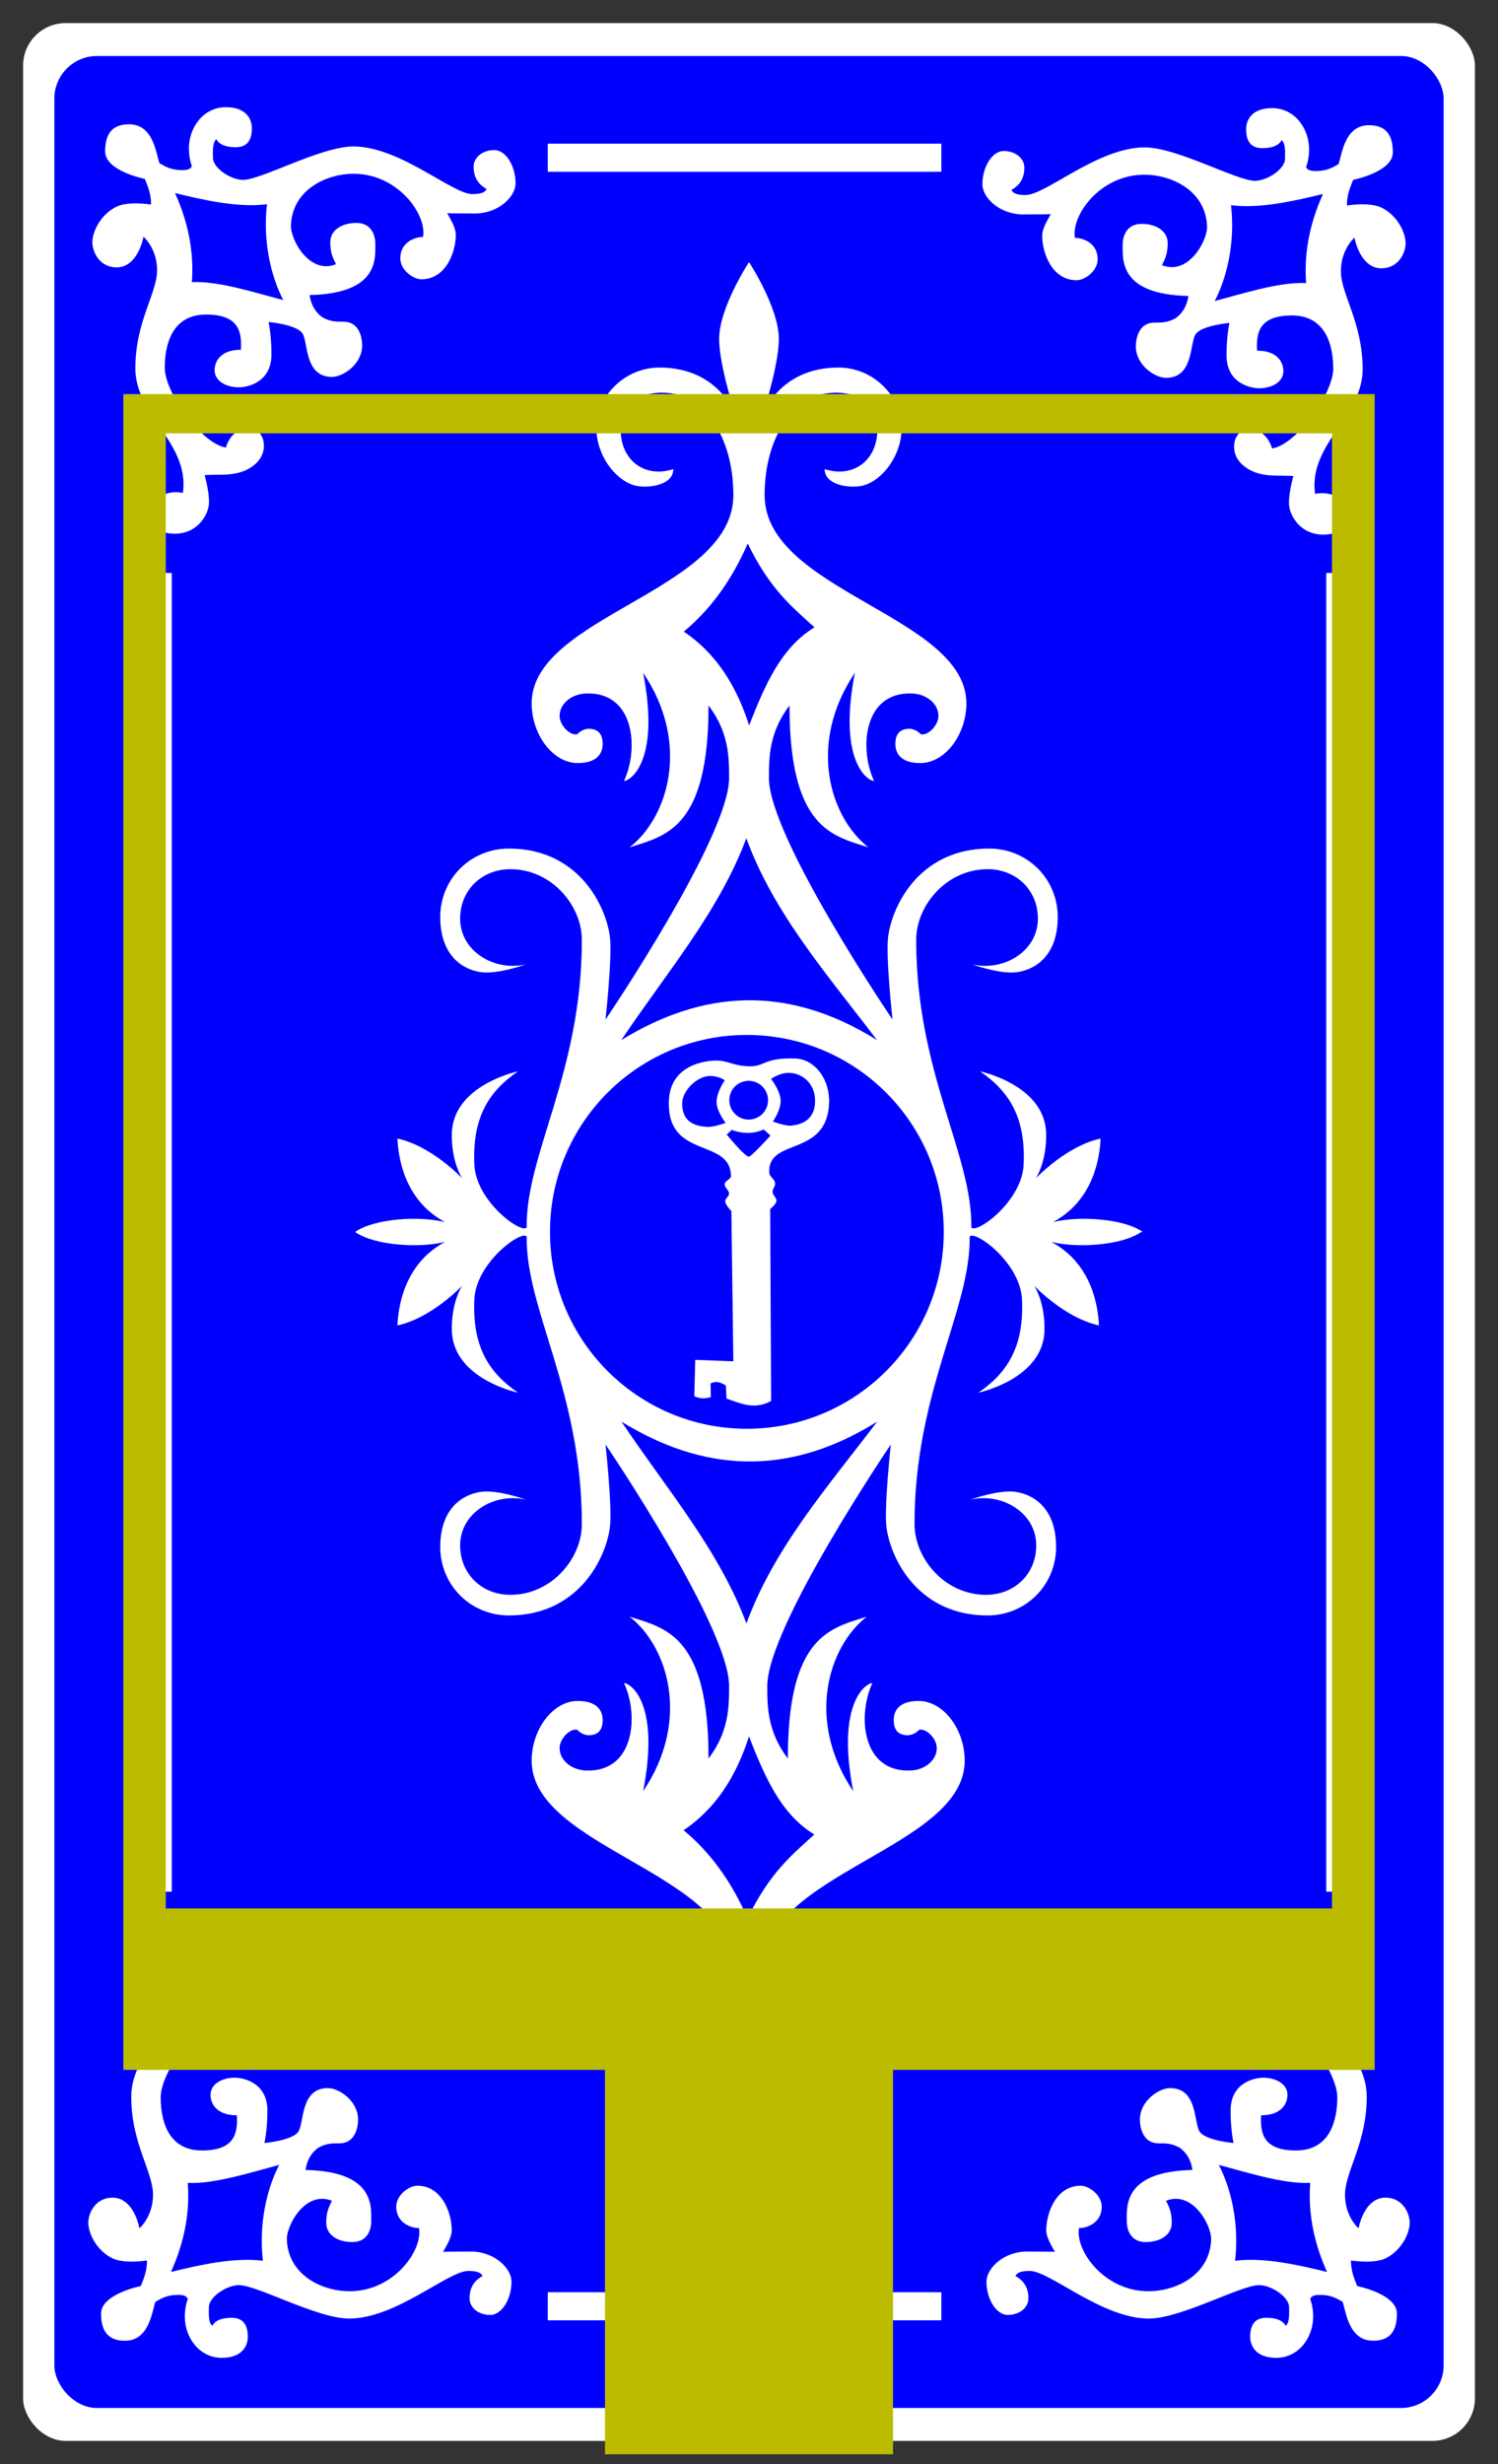 <?xml version="1.0" encoding="UTF-8" standalone="no"?>
<!-- Created with Inkscape (http://www.inkscape.org/) -->

<svg
   xmlns:dc="http://purl.org/dc/elements/1.1/"
   xmlns:cc="http://creativecommons.org/ns#"
   xmlns:rdf="http://www.w3.org/1999/02/22-rdf-syntax-ns#"
   xmlns:svg="http://www.w3.org/2000/svg"
   xmlns="http://www.w3.org/2000/svg"
   xmlns:xlink="http://www.w3.org/1999/xlink"
   xmlns:sodipodi="http://sodipodi.sourceforge.net/DTD/sodipodi-0.dtd"
   xmlns:inkscape="http://www.inkscape.org/namespaces/inkscape"
   width="230.328"
   height="378.749"
   id="svg3233"
   version="1.1"
   inkscape:version="0.48.3.1 r9886"
   sodipodi:docname="ornate_antenna_cover.svg">
  <rect width="100%" height="100%" fill="#333333" stroke="none"/>
  <defs
     id="defs3235" />
  <sodipodi:namedview
     id="base"
     pagecolor="#ffffff"
     bordercolor="#666666"
     borderopacity="1.0"
     inkscape:pageopacity="0.0"
     inkscape:pageshadow="2"
     inkscape:zoom="1.4"
     inkscape:cx="85.015061"
     inkscape:cy="187.5546"
     inkscape:document-units="px"
     inkscape:current-layer="layer2"
     showgrid="false"
     fit-margin-top="1"
     fit-margin-left="1"
     fit-margin-right="1"
     fit-margin-bottom="1"
     showguides="true"
     inkscape:guide-bbox="true"
     units="mm"
     inkscape:snap-bbox="true"
     inkscape:bbox-paths="true" />
  <g
     inkscape:label="Layer 1"
     inkscape:groupmode="layer"
     id="layer1"
     transform="translate(1116.362,-194.105)">
    <rect
       ry="6.558"
       y="197.648"
       x="-1112.819"
       height="371.663"
       width="223.241"
       id="rect4335"
       style="color:#000000;fill:#ffffff;fill-opacity:1;fill-rule:nonzero;stroke:#ff0000;stroke-width:0.009;stroke-linecap:butt;stroke-linejoin:miter;stroke-miterlimit:4;stroke-opacity:1;stroke-dasharray:none;stroke-dashoffset:0;marker:none;visibility:visible;display:inline;overflow:visible;enable-background:accumulate" />
    <rect
       style="color:#000000;fill:#0000ff;fill-opacity:1;fill-rule:nonzero;stroke:none;stroke-width:7;marker:none;visibility:visible;display:inline;overflow:visible;enable-background:accumulate"
       id="rect3551"
       width="213.611"
       height="361.533"
       x="-1108.004"
       y="202.713"
       ry="6.558" />
    <path
       style="fill:#ffffff;stroke:none"
       d="m -920.771,210.726 c -3.284,0 -3.993,2.011 -3.993,3.22 0,1.114 0.235,2.933 2.463,2.933 1.644,0 2.57,-0.452 3.005,-1.235 0.628,0.568 0.518,1.855 0.518,2.853 0,1.625 -2.79,3.403 -4.615,3.403 -2.824,0 -12.009,-5.141 -16.96,-5.141 -7.213,0 -15.19,7.324 -18.315,7.324 -1.302,0 -1.95,-0.251 -2.184,-0.781 0.738,-0.422 1.992,-1.281 1.992,-3.411 0,-1.485 -1.389,-2.574 -3.18,-2.574 -1.77,0 -3.268,2.441 -3.268,5.117 0,2.072 2.652,4.631 6.264,4.631 1.429,-0.03 2.952,0.009 4.248,-0.04 -0.618,1.071 -1.323,2.291 -1.323,3.3 0,2.721 1.542,6.854 5.284,6.854 1.299,0 3.201,-1.424 3.244,-3.132 0.064,-2.552 -2.261,-3.402 -3.491,-3.371 -0.612,-3.445 3.859,-9.715 10.664,-9.715 4.266,0 9.444,2.491 9.652,7.93 0.084,2.207 -2.874,7.627 -6.942,5.969 0.604,-1.156 0.885,-1.912 0.885,-3.403 0,-1.734 -1.629,-2.941 -4.025,-2.941 -2.25,0 -2.893,1.851 -2.893,3.172 0,2.273 -0.587,7.681 10.106,7.914 -0.256,1.653 -0.938,2.606 -1.857,3.347 -1.262,0.785 -2.386,0.749 -3.371,0.749 -2.166,0 -2.853,2.016 -2.853,3.674 0,2.807 2.885,4.814 4.646,4.814 4.403,0 3.574,-5.73 4.639,-6.822 1.055,-1.26 5.109,-1.618 5.109,-1.618 0,0 -0.454,1.892 -0.454,4.981 0,4.347 3.753,5.061 5.037,5.061 1.761,0 3.706,-0.869 3.706,-2.63 0,-1.673 -1.269,-3.172 -4.049,-3.148 -0.154,-2.759 0.327,-5.412 5.356,-5.412 5.29,0 6.357,4.712 6.357,8.174 0,3.92 -5.736,11.735 -9.401,12.268 -0.534,-1.859 -1.986,-3.021 -3.443,-3.021 -0.788,0 -2.399,0.597 -2.399,2.782 0,1.693 1.18,2.831 2.24,3.443 2.257,1.303 4.657,0.866 6.878,1.036 0,0 -0.945,3.294 -0.598,4.909 0.348,1.615 1.905,4.097 5.188,4.097 3.07,0 3.427,-1.638 3.451,-3.276 0.041,-2.772 -2.868,-3.396 -4.71,-2.989 -1.045,-7.707 7.318,-11.833 7.318,-19.16 0,-7.185 -3.341,-11.512 -3.341,-15.063 0,-3.405 2.088,-5.165 2.088,-5.165 0,0 0.804,4.718 4.144,4.718 2.568,0 3.714,-2.326 3.714,-3.842 0,-1.801 -1.411,-4.421 -3.762,-5.515 -1.849,-0.86 -5.26,-0.303 -5.26,-0.303 -0.012,-1.613 0.476,-2.722 0.956,-3.937 0,0 6.105,-1.215 6.105,-4.224 0,-2.657 -1.045,-4.176 -3.666,-4.176 -3.763,0 -4.15,4.473 -4.686,5.977 -1.115,0.655 -1.914,1.068 -3.571,1.068 -1.42,0 -1.403,-0.685 -1.403,-0.685 0,0 0.446,-1.013 0.446,-2.67 0,-3.159 -2.206,-6.32 -5.691,-6.32 z m 7.826,13.198 c -2.286,5.03 -2.897,9.669 -2.59,13.692 -4.119,-0.213 -9.932,1.686 -14.051,2.758 1.8,-3.451 3.17,-8.81 2.503,-14.728 4.428,0.564 9.711,-0.638 14.139,-1.722 z"
       id="path3097"
       inkscape:connector-curvature="0"
       sodipodi:nodetypes="ssscssssccssccssccsscsssccsssccssscsscscscssscsscsssccsscscssccccc" />
    <use
       x="0"
       y="0"
       xlink:href="#path3097"
       id="use3139"
       transform="matrix(-1,0,0,1,-2002.398,-0.143)"
       width="1944"
       height="2592"
       style="fill:#ffffff" />
    <use
       x="0"
       y="0"
       xlink:href="#path3097"
       id="use3141"
       transform="matrix(1,0,0,-1,0.627,767.261)"
       width="1944"
       height="2592"
       style="fill:#ffffff" />
    <use
       x="0"
       y="0"
       xlink:href="#path3097"
       id="use3143"
       transform="matrix(-1,0,0,-1,-2003.024,767.261)"
       width="1944"
       height="2592"
       style="fill:#ffffff" />
    <rect
       style="color:#000000;fill:#ffffff;fill-opacity:1;fill-rule:nonzero;stroke:none;stroke-width:7;marker:none;visibility:visible;display:inline;overflow:visible;enable-background:accumulate"
       id="rect3067"
       width="60.524"
       height="4.316"
       x="-1032.142"
       y="216.189" />
    <rect
       y="546.454"
       x="-1032.142"
       height="4.316"
       width="60.524"
       id="rect3162"
       style="color:#000000;fill:#ffffff;fill-opacity:1;fill-rule:nonzero;stroke:none;stroke-width:7;marker:none;visibility:visible;display:inline;overflow:visible;enable-background:accumulate" />
    <rect
       style="color:#000000;fill:#ffffff;fill-opacity:1;fill-rule:nonzero;stroke:none;stroke-width:7;marker:none;visibility:visible;display:inline;overflow:visible;enable-background:accumulate"
       id="rect3116"
       width="4.587"
       height="202.702"
       x="-1094.541"
       y="282.181" />
    <rect
       y="282.181"
       x="-912.444"
       height="202.702"
       width="4.587"
       id="rect3164"
       style="color:#000000;fill:#ffffff;fill-opacity:1;fill-rule:nonzero;stroke:none;stroke-width:7;marker:none;visibility:visible;display:inline;overflow:visible;enable-background:accumulate" />
    <path
       style="color:#000000;fill:#ffffff;fill-opacity:1;fill-rule:nonzero;stroke:none;stroke-width:7;marker:none;visibility:visible;display:inline;overflow:visible;enable-background:accumulate"
       d="m -1001.195,234.398 c 0,0 -4.591,6.99 -4.591,11.796 0,4.259 2.622,12.019 2.622,12.019 0,0 -2.406,-7.611 -11.796,-7.611 -5.399,0 -9.707,4.469 -9.707,9.285 0,4.108 2.794,7.924 5.81,8.815 1.774,0.524 6.025,0.138 6.025,-2.487 -4.369,1.42 -8.105,-1.307 -8.105,-6.113 0,-3.823 3.101,-6.178 7.842,-5.523 4.859,0.672 9.492,6.423 9.492,15.645 0,14.747 -31.011,18.555 -31.011,31.999 0,4.705 3.183,9.173 7.093,9.173 2.712,0 3.826,-1.256 3.826,-2.949 0,-1.836 -1.043,-2.309 -2.096,-2.319 -1.076,-0.011 -1.833,0.845 -1.833,0.845 -1.051,0.255 -2.746,-1.37 -2.694,-2.901 0.065,-1.892 1.903,-3.289 4.041,-3.371 7.593,-0.293 8.123,8.669 5.858,13.429 0.672,0.127 5.676,-2.565 2.949,-16.601 7.334,10.879 3.825,22.224 -2.072,26.811 5.625,-1.747 12.122,-3.005 12.122,-21.79 3.167,4.15 3.164,8.076 3.164,11.142 0,9.101 -19,37.132 -19,37.132 0,0 1.09,-9.939 0.653,-12.887 -0.774,-5.221 -5.24,-13.397 -15.509,-13.397 -5.918,0 -10.56,4.692 -10.56,10.52 0,6.07 3.601,8.125 6.304,8.488 2.55,0.342 6.878,-1.203 6.878,-1.203 -4.951,1.117 -10.122,-2.068 -10.122,-7.029 0,-4.39 3.333,-7.603 7.723,-7.603 6.347,0 10.991,5.587 10.991,10.879 0,20.334 -8.648,32.97 -8.48,44.177 -0.7,1.097 -7.795,-3.92 -8.05,-9.66 -0.32,-7.217 2.184,-11.212 6.711,-14.322 0,0 -10.006,2.083 -10.17,9.564 -0.096,4.368 1.586,6.87 1.586,6.87 0,0 -4.657,-4.958 -9.954,-6.105 0.216,4.498 1.921,9.951 7.316,12.84 -3.986,-0.983 -10.871,-0.553 -13.82,1.522 2.949,2.075 9.834,2.513 13.82,1.53 -5.395,2.888 -7.1,8.334 -7.316,12.832 5.297,-1.147 9.954,-6.097 9.954,-6.097 0,0 -1.682,2.495 -1.586,6.862 0.164,7.481 10.17,9.572 10.17,9.572 -4.526,-3.11 -7.031,-7.105 -6.711,-14.322 0.255,-5.739 7.349,-10.756 8.05,-9.66 -0.168,11.207 8.48,23.843 8.48,44.177 0,5.292 -4.644,10.879 -10.991,10.879 -4.39,1.3e-4 -7.723,-3.213 -7.723,-7.603 0,-4.962 5.171,-8.147 10.122,-7.03 0,0 -4.328,-1.546 -6.878,-1.203 -2.703,0.363 -6.304,2.41 -6.304,8.48 0,5.828 4.642,10.528 10.56,10.528 10.27,0 14.736,-8.176 15.509,-13.397 0.437,-2.949 -0.653,-12.887 -0.653,-12.887 0,1.3e-4 19,28.031 19,37.132 0,3.066 0,6.992 -3.164,11.142 0,-18.785 -6.498,-20.042 -12.122,-21.79 5.897,4.587 9.406,15.932 2.072,26.811 2.727,-14.036 -2.276,-16.728 -2.949,-16.601 2.265,4.76 1.735,13.722 -5.858,13.429 -2.137,-0.082 -3.976,-1.48 -4.041,-3.371 -0.053,-1.532 1.643,-3.156 2.694,-2.901 0,0 0.757,0.855 1.833,0.845 1.053,-0.01 2.096,-0.483 2.096,-2.319 0,-1.693 -1.113,-2.949 -3.826,-2.949 -3.911,0 -7.093,4.469 -7.093,9.173 0,13.444 31.011,17.252 31.011,31.999 0,9.222 -4.633,14.973 -9.492,15.645 -4.741,0.655 -7.842,-1.701 -7.842,-5.523 0,-4.805 3.737,-7.541 8.105,-6.121 0,-2.624 -4.251,-3.002 -6.025,-2.479 -3.016,0.891 -5.81,4.706 -5.81,8.815 0,4.816 4.309,9.285 9.707,9.285 9.389,0 11.796,-7.611 11.796,-7.611 0,1.2e-4 -2.622,7.759 -2.622,12.019 0,4.139 3.391,9.87 4.336,11.389 l 0,0.406 c 0,0 0.073,-0.114 0.128,-0.199 0.054,0.085 0.128,0.199 0.128,0.199 l 0,-0.406 c 0.944,-1.519 4.328,-7.251 4.328,-11.389 0,-4.259 -2.614,-12.019 -2.614,-12.019 0,0 2.406,7.611 11.795,7.611 5.399,0 9.699,-4.469 9.699,-9.285 0,-4.109 -2.786,-7.924 -5.802,-8.815 -1.774,-0.524 -6.033,-0.146 -6.033,2.479 4.369,-1.42 8.113,1.315 8.113,6.121 0,3.823 -3.101,6.178 -7.842,5.523 -4.859,-0.671 -9.5,-6.423 -9.5,-15.645 0,-14.747 31.019,-18.555 31.019,-31.999 0,-4.705 -3.19,-9.173 -7.101,-9.173 -2.712,0 -3.818,1.256 -3.818,2.949 0,1.836 1.043,2.309 2.096,2.319 1.077,0.011 1.833,-0.845 1.833,-0.845 1.051,-0.255 2.746,1.369 2.694,2.901 -0.065,1.891 -1.903,3.289 -4.041,3.371 -7.593,0.293 -8.123,-8.669 -5.858,-13.429 -0.672,-0.126 -5.676,2.565 -2.949,16.601 -7.334,-10.879 -3.825,-22.224 2.072,-26.811 -5.624,1.747 -12.122,3.005 -12.122,21.79 -3.167,-4.15 -3.164,-8.076 -3.164,-11.142 0,-9.101 19,-37.132 19,-37.132 0,0 -1.09,9.939 -0.654,12.887 0.774,5.221 5.24,13.397 15.51,13.397 5.918,0 10.552,-4.7 10.552,-10.528 0,-6.07 -3.593,-8.117 -6.296,-8.48 -2.55,-0.342 -6.878,1.203 -6.878,1.203 4.951,-1.117 10.122,2.068 10.122,7.03 0,4.39 -3.333,7.603 -7.723,7.603 -6.347,0 -10.991,-5.587 -10.991,-10.879 0,-20.334 8.648,-32.97 8.48,-44.177 0.7,-1.096 7.787,3.92 8.042,9.66 0.321,7.217 -2.176,11.212 -6.703,14.322 0,0 9.998,-2.091 10.162,-9.572 0.096,-4.368 -1.578,-6.862 -1.578,-6.862 0,0 4.658,4.95 9.954,6.097 -0.216,-4.498 -1.921,-9.943 -7.316,-12.832 3.984,0.982 10.852,0.542 13.804,-1.53 l 0.008,0 0.255,0 c -2.949,-2.075 -9.826,-2.505 -13.812,-1.522 5.395,-2.888 7.1,-8.342 7.316,-12.84 -5.297,1.147 -9.954,6.105 -9.954,6.105 0,0 1.674,-2.503 1.578,-6.87 -0.164,-7.481 -10.162,-9.564 -10.162,-9.564 4.526,3.11 7.023,7.105 6.703,14.322 -0.255,5.739 -7.341,10.756 -8.042,9.66 0.168,-11.207 -8.48,-23.843 -8.48,-44.177 0,-5.292 4.643,-10.879 10.991,-10.879 4.39,0 7.723,3.213 7.723,7.603 0,4.962 -5.171,8.147 -10.122,7.029 7e-5,0 4.328,1.546 6.878,1.203 2.703,-0.363 6.296,-2.418 6.296,-8.488 0,-5.828 -4.634,-10.52 -10.552,-10.52 -10.27,0 -14.736,8.176 -15.51,13.397 -0.437,2.949 0.654,12.887 0.654,12.887 0,0 -19,-28.031 -19,-37.132 0,-3.066 -0.003,-6.992 3.164,-11.142 0,18.785 6.498,20.042 12.122,21.79 -5.898,-4.587 -9.406,-15.932 -2.072,-26.811 -2.727,14.036 2.276,16.728 2.949,16.601 -2.265,-4.76 -1.735,-13.722 5.858,-13.429 2.137,0.082 3.976,1.48 4.041,3.371 0.053,1.531 -1.643,3.156 -2.694,2.901 0,0 -0.757,-0.855 -1.833,-0.845 -1.053,0.01 -2.096,0.483 -2.096,2.319 0,1.693 1.105,2.949 3.818,2.949 3.911,0 7.101,-4.469 7.101,-9.173 -7e-5,-13.444 -31.019,-17.252 -31.019,-31.999 0,-9.222 4.641,-14.973 9.5,-15.645 4.741,-0.655 7.842,1.701 7.842,5.523 -3e-5,4.805 -3.745,7.533 -8.113,6.113 0,2.624 4.259,3.01 6.033,2.487 3.016,-0.891 5.802,-4.706 5.802,-8.815 0,-4.816 -4.301,-9.285 -9.699,-9.285 -9.389,0 -11.796,7.611 -11.796,7.611 0,0 2.614,-7.759 2.614,-12.019 0,-4.805 -4.583,-11.796 -4.583,-11.796 z m -0.199,43.253 c 3.422,7.054 6.843,9.77 10.265,12.887 -5.213,3.16 -7.69,9.058 -10.05,15.071 -1.964,-6.19 -5.167,-11.138 -10.042,-14.418 3.813,-3.172 7.177,-7.46 9.827,-13.541 z m -0.215,45.309 c 4.216,11.58 12.563,21.095 20.092,31.019 -14.044,-8.753 -27.017,-7.537 -39.316,0 6.822,-10.173 15.052,-19.786 19.224,-31.019 z m 0.08,30.23 c 16.719,0 30.278,13.551 30.278,30.27 0,16.719 -13.559,30.27 -30.278,30.27 -16.719,0 -30.27,-13.551 -30.27,-30.27 0,-16.719 13.551,-30.27 30.27,-30.27 z m -19.279,59.448 c 12.298,7.537 25.272,8.753 39.316,0 -7.529,9.924 -15.884,19.439 -20.1,31.019 -4.171,-11.233 -12.394,-20.846 -19.216,-31.019 z m 19.606,48.385 c 2.36,6.013 4.837,11.912 10.05,15.071 -3.422,3.117 -6.843,5.833 -10.265,12.887 -2.65,-6.081 -6.022,-10.369 -9.835,-13.541 4.875,-3.279 8.086,-8.227 10.05,-14.418 z"
       id="path3166"
       inkscape:connector-curvature="0" />
    <path
       inkscape:connector-curvature="0"
       style="fill:#ffffff;stroke:none;stroke-width:0.032px;stroke-linecap:butt;stroke-linejoin:miter;stroke-opacity:1"
       d="m -994.023,356.819 c -4.869,-0.188 -4.702,1.246 -7.101,1.192 -2.434,-0.054 -3.205,-0.81 -4.822,-0.872 -1.869,-0.072 -7.354,0.592 -7.569,6.167 -0.351,9.091 9.448,5.643 9.542,11.547 0.01,0.525 -0.903,0.724 -0.964,1.246 -0.064,0.542 0.688,0.945 0.675,1.491 -0.01,0.437 -0.615,0.732 -0.594,1.169 0.027,0.592 0.949,1.503 0.949,1.503 l 0.3,23.101 -5.856,-0.226 -0.146,5.583 c 0.98,0.466 1.772,0.349 2.537,0.144 l -0.033,-2.109 c 0.728,-0.354 1.438,-0.265 2.347,0.319 l 0.105,2.02 c 2.164,0.72 4.259,1.786 6.858,0.356 l -0.145,-29.509 c 0,0 0.928,-0.722 0.964,-1.246 0.033,-0.475 -0.538,-0.831 -0.591,-1.306 -0.061,-0.554 0.406,-0.827 0.374,-1.383 -0.042,-0.739 -0.871,-0.942 -0.896,-1.707 -0.181,-5.403 8.883,-2.23 9.209,-10.686 0.138,-3.571 -2.193,-6.682 -5.145,-6.796 z m -0.968,2.202 c 1.924,0.049 3.842,1.536 3.947,4.047 0.118,2.83 -1.603,3.85 -3.645,4.06 -0.932,0.096 -2.835,-0.626 -2.835,-0.626 0,0 1.334,-1.902 1.179,-3.408 -0.157,-1.52 -1.463,-3.136 -1.463,-3.136 0,0 1.044,-0.786 2.329,-0.918 0.162,-0.017 0.326,-0.022 0.489,-0.018 z m -12.043,0.479 c 1.291,0.05 2.112,0.665 2.112,0.665 0,0 -1.199,1.696 -1.258,3.224 -0.058,1.513 1.394,3.326 1.394,3.326 0,0 -1.808,0.643 -2.744,0.607 -2.052,-0.079 -3.963,-0.786 -3.942,-3.619 0.014,-1.984 2.356,-4.283 4.438,-4.202 z m 5.899,0.747 c 1.644,0.063 2.925,1.447 2.861,3.091 -0.063,1.644 -1.447,2.924 -3.091,2.86 -1.643,-0.063 -2.924,-1.446 -2.86,-3.09 0.063,-1.644 1.446,-2.925 3.09,-2.861 z m 2.206,7.471 1.033,0.947 c 0,0 -2.948,3.256 -3.332,3.241 -0.636,-0.025 -3.399,-3.403 -3.399,-3.403 l 0.772,-0.716 c 2.005,0.725 3.559,0.522 4.926,-0.069 z"
       id="path3477" />
  </g>
  <g
     inkscape:groupmode="layer"
     id="layer2"
     inkscape:label="reader"
     transform="translate(-14.918,-1099.403)"
     style="display:inline">
    <path
       style="color:#000000;fill:#bbbb00;fill-opacity:1;fill-rule:nonzero;stroke:none;stroke-width:4;marker:none;visibility:visible;display:inline;overflow:visible;enable-background:accumulate"
       d="m 33.878,1159.981 0,257.594 192.406,0 0,-257.594 -192.406,0 z m 6.531,6.031 179.313,0 0,226.75 -179.313,0 0,-226.75 z"
       id="rect3895"
       inkscape:connector-curvature="0" />
    <rect
       style="color:#000000;fill:#bbbb00;fill-opacity:1;fill-rule:nonzero;stroke:none;stroke-width:4;marker:none;visibility:visible;display:inline;overflow:visible;enable-background:accumulate"
       id="rect3900"
       width="44.286"
       height="63.482"
       x="107.939"
       y="1413.18" />
  </g>
</svg>
